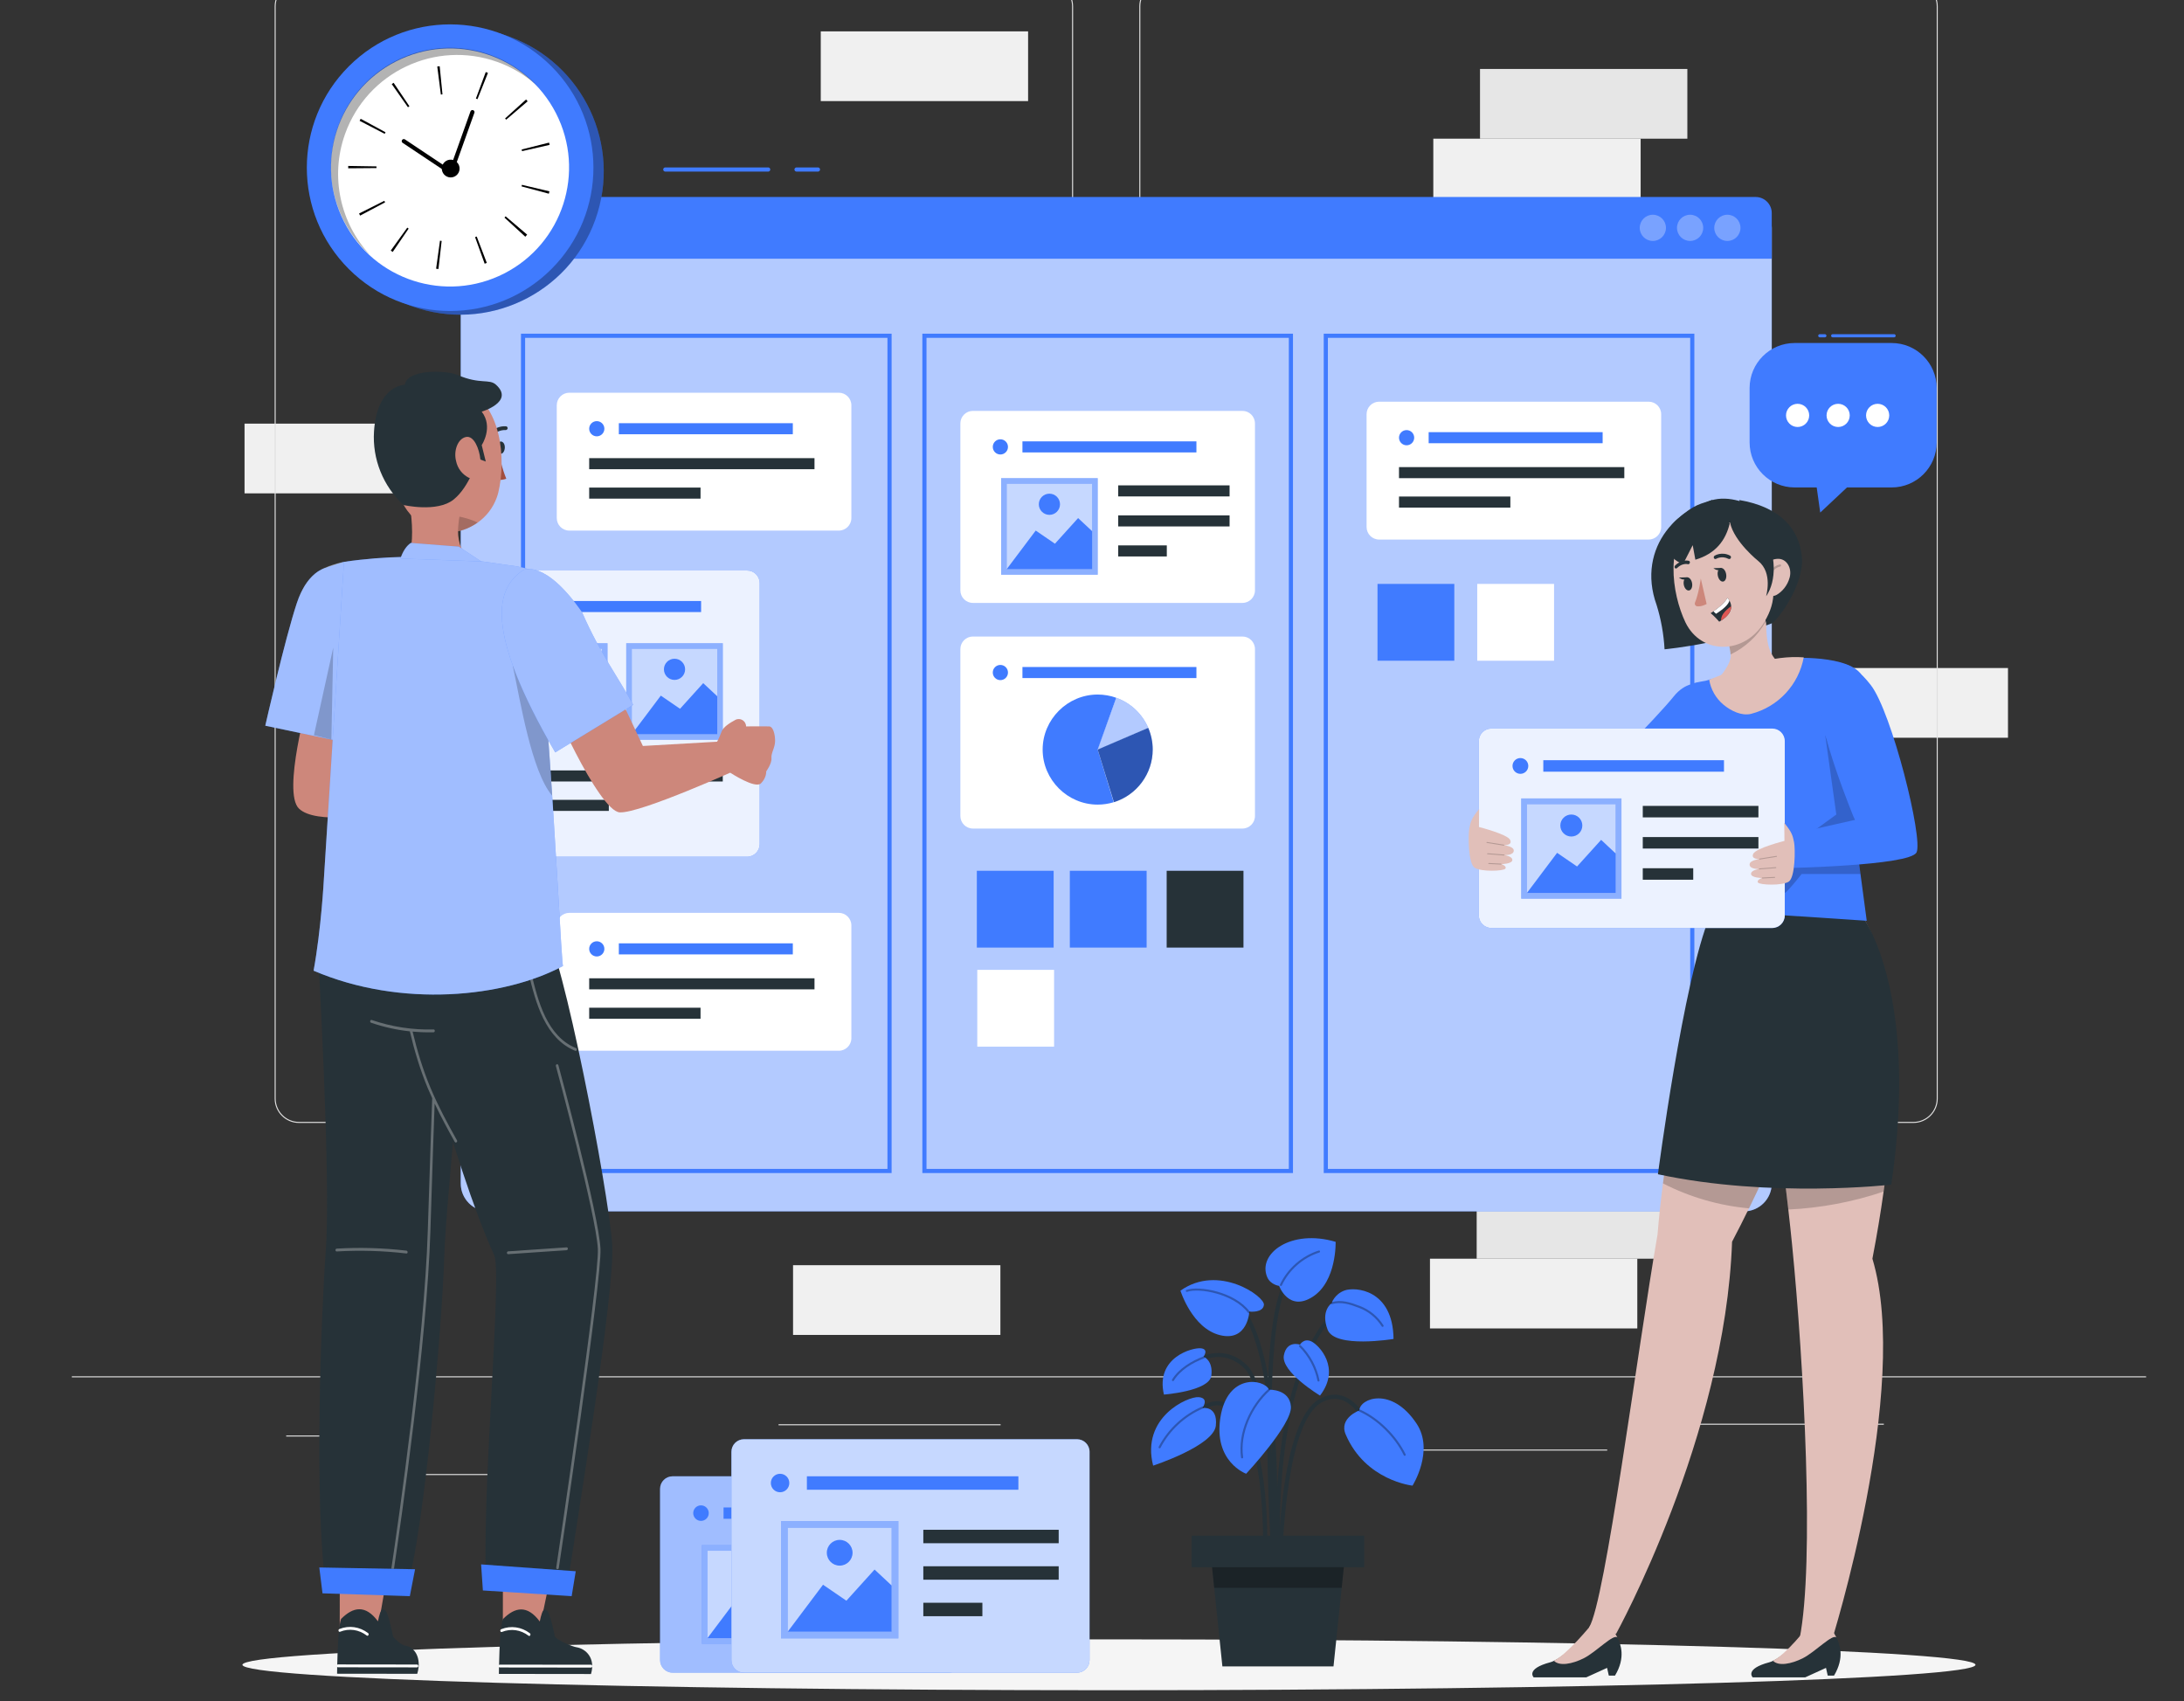 <?xml version="1.0" encoding="UTF-8" standalone="no"?>
<!-- Generator: Adobe Illustrator 27.5.0, SVG Export Plug-In . SVG Version: 6.00 Build 0)  -->

<svg
   version="1.1"
   x="0px"
   y="0px"
   viewBox="0 0 199 155"
   xml:space="preserve"
   id="svg247"
   sodipodi:docname="horarios2.svg"
   inkscape:version="1.3.2 (091e20e, 2023-11-25, custom)"
   width="199"
   height="155"
   xmlns:inkscape="http://www.inkscape.org/namespaces/inkscape"
   xmlns:sodipodi="http://sodipodi.sourceforge.net/DTD/sodipodi-0.dtd"
   xmlns="http://www.w3.org/2000/svg"
   xmlns:svg="http://www.w3.org/2000/svg"><rect x="0" y="0" width="199" height="155" fill="#333333" stroke="none"/><defs
   id="defs247" /><sodipodi:namedview
   id="namedview247"
   pagecolor="#ffffff"
   bordercolor="#000000"
   borderopacity="0.25"
   inkscape:showpageshadow="2"
   inkscape:pageopacity="0.0"
   inkscape:pagecheckerboard="true"
   inkscape:deskcolor="#d1d1d1"
   inkscape:zoom="3.284"
   inkscape:cx="143.2704"
   inkscape:cy="72.320341"
   inkscape:window-width="2560"
   inkscape:window-height="1017"
   inkscape:window-x="1912"
   inkscape:window-y="-8"
   inkscape:window-maximized="1"
   inkscape:current-layer="svg247" />

<g
   id="Background_Simple"
   style="display:none">
	<g
   style="display:inline"
   id="g41">
		<path
   style="fill:#407bff"
   d="m 241.936,74.075 c 7.832,-1.91 16.622,-1.622 26.341,1.643 15.617,5.247 27.043,19.004 34.173,33.856 13.796,28.739 17.651,60.899 27.547,90.911 2.714,8.23 5.923,16.453 11.228,23.305 22.071,28.507 82.754,12.137 82.176,62.137 -0.163,14.13 -7.771,27.655 -18.876,36.394 -32.69,25.724 -78.654,11.019 -113.588,-0.656 -32.732,-10.939 -61.068,-12.275 -93.872,0.819 -27.802,11.097 -56.895,29.991 -88.174,24.881 -31.807,-5.197 -46.032,-36.584 -40.707,-66.182 5.677,-31.551 30.416,-54.82 58.857,-67.405 16.966,-7.508 39.284,-12.096 52.582,-25.755 6.83,-7.015 9.803,-16.855 11.975,-26.402 3.458,-15.205 5.5,-30.795 10.651,-45.513 6.453,-18.439 19.682,-37.153 39.687,-42.033 z"
   id="path40" />
		<path
   style="opacity:0.9;fill:#ffffff"
   d="m 241.936,74.075 c 7.832,-1.91 16.622,-1.622 26.341,1.643 15.617,5.247 27.043,19.004 34.173,33.856 13.796,28.739 17.651,60.899 27.547,90.911 2.714,8.23 5.923,16.453 11.228,23.305 22.071,28.507 82.754,12.137 82.176,62.137 -0.163,14.13 -7.771,27.655 -18.876,36.394 -32.69,25.724 -78.654,11.019 -113.588,-0.656 -32.732,-10.939 -61.068,-12.275 -93.872,0.819 -27.802,11.097 -56.895,29.991 -88.174,24.881 -31.807,-5.197 -46.032,-36.584 -40.707,-66.182 5.677,-31.551 30.416,-54.82 58.857,-67.405 16.966,-7.508 39.284,-12.096 52.582,-25.755 6.83,-7.015 9.803,-16.855 11.975,-26.402 3.458,-15.205 5.5,-30.795 10.651,-45.513 6.453,-18.439 19.682,-37.153 39.687,-42.033 z"
   id="path41" />
	</g>
</g>





<g
   id="Background_complete"
   transform="matrix(0.378,0,0,0.378,6.546,-17.81)">
	<g
   id="g2">
		<rect
   x="339.441"
   y="63.738"
   style="fill:#e6e6e6"
   width="49.979"
   height="16.806"
   id="rect1" />
		<rect
   x="328.182"
   y="80.544"
   style="fill:#f0f0f0"
   width="49.979"
   height="16.806"
   id="rect2" />
	</g>
	<g
   id="g4">
		<rect
   x="338.637"
   y="333.704"
   style="fill:#e6e6e6"
   width="49.979"
   height="16.806"
   id="rect3" />
		<rect
   x="327.378"
   y="350.51"
   style="fill:#f0f0f0"
   width="49.979"
   height="16.806"
   id="rect4" />
	</g>
	<g
   id="g5">
		<rect
   x="180.528"
   y="54.678"
   style="fill:#f0f0f0"
   width="49.979"
   height="16.806"
   id="rect5" />
	</g>
	<g
   id="g6">
		<rect
   x="416.731"
   y="208.134"
   style="fill:#f0f0f0"
   width="49.979"
   height="16.806"
   id="rect6" />
	</g>
	<g
   id="g7">
		<rect
   x="41.63"
   y="149.228"
   style="fill:#f0f0f0"
   width="49.979"
   height="16.806"
   id="rect7" />
	</g>
	<g
   id="g8">
		<rect
   x="173.849"
   y="352.075"
   style="fill:#f0f0f0"
   width="49.979"
   height="16.806"
   id="rect8" />
	</g>
	<g
   id="g21">
		<g
   id="g16">
			<g
   id="g13">
				<g
   id="g10">
					<g
   id="g9">
						<path
   style="fill:#e0e0e0"
   d="M 443.92,317.785 H 263.174 c -3.232,0 -5.862,-2.63 -5.862,-5.862 V 48.649 c 0,-3.232 2.63,-5.862 5.862,-5.862 H 443.92 c 3.232,0 5.862,2.629 5.862,5.862 v 263.273 c 0.001,3.233 -2.629,5.863 -5.862,5.863 z M 263.174,43.037 c -3.095,0 -5.612,2.518 -5.612,5.612 v 263.273 c 0,3.095 2.518,5.612 5.612,5.612 H 443.92 c 3.095,0 5.612,-2.518 5.612,-5.612 V 48.649 c 0,-3.094 -2.518,-5.612 -5.612,-5.612 z"
   id="path8" />
					</g>
				</g>
				<g
   id="g12">
					<g
   id="g11">
						<path
   style="fill:#e0e0e0"
   d="M 235.493,317.785 H 54.746 c -3.232,0 -5.862,-2.63 -5.862,-5.862 V 48.649 c 0,-3.232 2.629,-5.862 5.862,-5.862 h 180.747 c 3.232,0 5.862,2.629 5.862,5.862 v 263.273 c 0,3.233 -2.63,5.863 -5.862,5.863 z M 54.746,43.037 c -3.094,0 -5.612,2.518 -5.612,5.612 v 263.273 c 0,3.095 2.518,5.612 5.612,5.612 h 180.747 c 3.095,0 5.612,-2.518 5.612,-5.612 V 48.649 c 0,-3.094 -2.518,-5.612 -5.612,-5.612 z"
   id="path10" />
					</g>
				</g>
			</g>
			<g
   id="g15">
				<g
   id="g14">
					<rect
   x="0"
   y="378.854"
   style="fill:#e0e0e0"
   width="500"
   height="0.25"
   id="rect13" />
				</g>
			</g>
		</g>
		<rect
   x="51.672"
   y="393.119"
   style="fill:#e0e0e0"
   width="16.06"
   height="0.25"
   id="rect16" />
		<rect
   x="170.352"
   y="390.409"
   style="fill:#e0e0e0"
   width="53.53"
   height="0.25"
   id="rect17" />
		<rect
   x="68.732"
   y="402.409"
   style="fill:#e0e0e0"
   width="36.25"
   height="0.25"
   id="rect18" />
		<rect
   x="378.352"
   y="390.279"
   style="fill:#e0e0e0"
   width="43.19"
   height="0.25"
   id="rect19" />
		<rect
   x="430.452"
   y="390.279"
   style="fill:#e0e0e0"
   width="6.33"
   height="0.25"
   id="rect20" />
		<rect
   x="316.212"
   y="396.509"
   style="fill:#e0e0e0"
   width="53.89"
   height="0.25"
   id="rect21" />
	</g>
</g><g
   id="Shadow"
   transform="matrix(0.378,0,0,0.378,6.546,-17.81)">
	<g
   id="g26">
		<g
   id="g25">
			<path
   style="fill:#f5f5f5"
   d="m 458.875,448.394 c 0,3.387 -93.517,6.132 -208.875,6.132 -115.358,0 -208.875,-2.745 -208.875,-6.132 0,-3.387 93.516,-6.132 208.875,-6.132 115.359,0 208.875,2.745 208.875,6.132 z"
   id="path24" />
		</g>
	</g>
</g><g
   id="Plant"
   transform="matrix(0.378,0,0,0.378,6.546,-17.81)">
	<g
   id="g49">
		<g
   id="g41-6">
			<g
   id="g33">
				<g
   id="g27">
					<path
   style="fill:#263238"
   d="m 290.195,422.059 c -0.012,-0.389 -1.322,-39.052 -7.611,-45.167 -6.117,-5.946 -13.137,-0.221 -13.432,0.025 l -0.63,-0.756 c 0.079,-0.067 8.002,-6.534 14.749,0.025 6.571,6.39 7.857,44.234 7.908,45.842 z"
   id="path26" />
				</g>
				<g
   id="g28">
					<path
   style="fill:#263238"
   d="m 290.735,429.657 c -0.045,-0.462 -4.298,-46.415 12.484,-65.675 l 0.742,0.646 c -16.504,18.941 -12.291,64.476 -12.246,64.933 z"
   id="path27" />
				</g>
				<g
   id="g29">
					<path
   style="fill:#263238"
   d="m 290.115,424.797 -0.982,-0.065 c 0.034,-0.521 3.284,-52.242 -9.025,-63.564 l 0.666,-0.725 c 12.654,11.64 9.482,62.206 9.341,64.354 z"
   id="path28" />
				</g>
				<g
   id="g30">
					<path
   style="fill:#263238"
   d="m 291.717,424.768 -0.984,-0.008 c 0.012,-1.424 0.406,-34.935 9.925,-40.39 2.116,-1.214 4.188,-1.416 6.159,-0.601 5.756,2.381 8.608,12.625 8.727,13.059 l -0.95,0.26 c -0.028,-0.102 -2.844,-10.214 -8.155,-12.409 -1.674,-0.691 -3.454,-0.509 -5.292,0.545 -9.032,5.175 -9.427,39.201 -9.43,39.544 z"
   id="path29" />
				</g>
				<g
   id="g31">
					<path
   style="fill:#263238"
   d="m 288.01,424.792 -0.982,-0.056 c 0.015,-0.265 1.436,-26.482 -5.64,-35.719 -1.714,-2.238 -3.575,-3.305 -5.542,-3.167 -4.636,0.324 -8.523,7.108 -8.562,7.176 l -0.857,-0.484 c 0.169,-0.298 4.185,-7.312 9.349,-7.674 2.31,-0.164 4.464,1.032 6.393,3.551 7.298,9.527 5.904,35.282 5.841,36.373 z"
   id="path30" />
				</g>
				<g
   id="g32">
					<path
   style="fill:#263238"
   d="m 289.562,428.358 c -0.193,-2.544 -4.625,-62.406 3.174,-72.954 l 0.791,0.584 c -7.583,10.257 -3.03,71.676 -2.984,72.295 z"
   id="path31" />
				</g>
			</g>
			<g
   id="g34">
				<path
   style="fill:#407bff"
   d="m 310.35,387.074 c 0,0 -4.977,1.839 -3.288,5.797 4.761,11.152 16.11,12.34 16.11,12.34 0,0 5.325,-8.43 0.96,-14.977 -6.018,-9.026 -13.655,-6.074 -13.782,-3.16 z"
   id="path33" />
			</g>
			<g
   id="g35">
				<path
   style="fill:#407bff"
   d="m 288.598,382.084 c 0,0 4.982,-0.209 5.266,4.085 0.283,4.294 -10.794,16.173 -10.794,16.173 0,0 -7.905,-2.858 -6.207,-13.573 1.698,-10.714 10.497,-9.326 11.735,-6.685 z"
   id="path34" />
			</g>
			<g
   id="g36">
				<path
   style="fill:#407bff"
   d="m 291.013,357.06 c 0,0 -2.092,-0.257 -2.88,-2.14 -2.347,-5.617 5.72,-11.674 16.505,-8.474 0,0 0.286,9.491 -5.518,13.235 -5.804,3.743 -8.107,-2.621 -8.107,-2.621 z"
   id="path35" />
			</g>
			<g
   id="g37">
				<path
   style="fill:#407bff"
   d="m 272.53,386.495 c 0,0 1.736,-2.381 -0.887,-2.614 -2.624,-0.233 -13.98,4.856 -10.994,16.505 0,0 14.608,-4.765 15.114,-9.642 0.506,-4.877 -3.233,-4.249 -3.233,-4.249 z"
   id="path36" />
			</g>
			<g
   id="g38">
				<path
   style="fill:#407bff"
   d="m 303.674,361.228 c 0,0 0.656,-2.162 3.13,-3.065 2.474,-0.904 11.665,-0.336 11.792,11.689 0,0 -14.139,2.35 -15.889,-2.231 -1.75,-4.58 0.967,-6.393 0.967,-6.393 z"
   id="path37" />
			</g>
			<g
   id="g39">
				<path
   style="fill:#407bff"
   d="m 296.042,371.221 c 0,0 0.95,-1.648 2.767,-0.766 1.817,0.882 7.172,6.393 2.065,13.045 0,0 -9.49,-5.706 -8.714,-9.71 0.715,-3.692 3.882,-2.569 3.882,-2.569 z"
   id="path38" />
			</g>
			<g
   id="g40">
				<path
   style="fill:#407bff"
   d="m 272.793,374.121 c 0,0 1.37,-1.796 -0.637,-2.018 -2.007,-0.223 -11.002,2.178 -8.907,11.157 0,0 10.958,-0.824 11.427,-4.553 0.47,-3.73 -1.883,-4.586 -1.883,-4.586 z"
   id="path39" />
			</g>
			<polygon
   style="fill:#263238"
   points="307.014,421.072 304.124,448.785 277.341,448.785 274.452,421.072 "
   id="polygon40" />
			<rect
   x="269.948"
   y="417.275"
   style="fill:#263238"
   width="41.569"
   height="7.594"
   id="rect40" />
		</g>
		
			<path
   style="opacity:0.3;fill:none;stroke:#000000;stroke-width:0.5;stroke-linecap:round;stroke-linejoin:round;stroke-miterlimit:10"
   d="m 282.091,398.385 c -0.821,-5.84 2.135,-12.342 6.507,-16.301"
   id="path41-5" />
		
			<path
   style="opacity:0.3;fill:none;stroke:#000000;stroke-width:0.5;stroke-linecap:round;stroke-linejoin:round;stroke-miterlimit:10"
   d="m 296.042,371.55 c 2.265,2.251 3.841,5.186 4.466,8.318"
   id="path42" />
		
			<path
   style="opacity:0.3;fill:none;stroke:#000000;stroke-width:0.5;stroke-linecap:round;stroke-linejoin:round;stroke-miterlimit:10"
   d="m 310.35,387.074 c 4.519,2.006 8.771,6.253 10.936,10.698"
   id="path43" />
		
			<path
   style="opacity:0.3;fill:none;stroke:#000000;stroke-width:0.5;stroke-linecap:round;stroke-linejoin:round;stroke-miterlimit:10"
   d="m 303.674,361.228 c 2.34,-0.671 4.454,0.046 6.729,0.914 2.275,0.868 4.255,2.489 5.554,4.549"
   id="path44" />
		<g
   id="g45">
			<path
   style="fill:#407bff"
   d="m 283.843,363.254 c 0,0 3.317,0.396 3.51,-1.636 0.192,-2.032 -10.966,-9.938 -20.123,-3.402 0,0 2.819,9.067 9.525,10.718 6.706,1.652 7.088,-5.68 7.088,-5.68 z"
   id="path45" />
		</g>
		
			<path
   style="opacity:0.3;fill:none;stroke:#000000;stroke-width:0.5;stroke-linecap:round;stroke-linejoin:round;stroke-miterlimit:10"
   d="m 283.74,363.42 c -3.489,-4.689 -12.052,-6.212 -14.968,-5.156"
   id="path46" />
		
			<path
   style="opacity:0.3;fill:none;stroke:#000000;stroke-width:0.5;stroke-linecap:round;stroke-linejoin:round;stroke-miterlimit:10"
   d="m 272.893,374.284 c -2.847,1.058 -5.887,2.883 -7.467,5.477"
   id="path47" />
		
			<path
   style="opacity:0.3;fill:none;stroke:#000000;stroke-width:0.5;stroke-linecap:round;stroke-linejoin:round;stroke-miterlimit:10"
   d="m 262.21,395.964 c 2.225,-4.268 5.966,-7.725 10.396,-9.609"
   id="path48" />
		
			<path
   style="opacity:0.3;fill:none;stroke:#000000;stroke-width:0.5;stroke-linecap:round;stroke-linejoin:round;stroke-miterlimit:10"
   d="m 291.453,356.834 c 1.776,-3.792 5.187,-6.784 9.179,-8.05"
   id="path49" />
		<polygon
   style="opacity:0.3"
   points="306.618,424.863 274.848,424.868 275.367,429.844 306.099,429.844 "
   id="polygon49" />
	</g>
</g><g
   id="Panels"
   transform="matrix(0.378,0,0,0.378,6.546,-17.81)">
	<g
   id="g67">
		<g
   id="g58">
			<g
   id="g52">
				<path
   style="fill:#407bff"
   d="m 211.39,450.292 h -66.572 c -1.671,0 -3.025,-1.354 -3.025,-3.025 v -41.286 c 0,-1.671 1.354,-3.025 3.025,-3.025 h 66.572 c 1.671,0 3.025,1.354 3.025,3.025 v 41.286 c 0,1.671 -1.354,3.025 -3.025,3.025 z"
   id="path50" />
				<path
   style="opacity:0.5;fill:#ffffff"
   d="m 211.39,450.292 h -66.572 c -1.671,0 -3.025,-1.354 -3.025,-3.025 v -41.286 c 0,-1.671 1.354,-3.025 3.025,-3.025 h 66.572 c 1.671,0 3.025,1.354 3.025,3.025 v 41.286 c 0,1.671 -1.354,3.025 -3.025,3.025 z"
   id="path51" />
				<rect
   x="157.095"
   y="410.471"
   style="fill:#407bff"
   width="42.888"
   height="2.727"
   id="rect51" />
				<path
   style="fill:#407bff"
   d="m 153.531,411.834 c 0,1.034 -0.839,1.873 -1.873,1.873 -1.035,0 -1.873,-0.839 -1.873,-1.873 0,-1.035 0.839,-1.873 1.873,-1.873 1.034,0 1.873,0.839 1.873,1.873 z"
   id="path52" />
			</g>
			<g
   id="g55">
				<rect
   x="151.848"
   y="419.544"
   style="fill:#407bff"
   width="23.796"
   height="23.796"
   id="rect52" />
				<rect
   x="151.848"
   y="419.544"
   style="opacity:0.4;fill:#ffffff"
   width="23.796"
   height="23.796"
   id="rect53" />
				<rect
   x="153.211"
   y="420.908"
   style="fill:#407bff"
   width="21.069"
   height="21.069"
   id="rect54" />
				<rect
   x="153.211"
   y="420.908"
   style="opacity:0.7;fill:#ffffff"
   width="21.069"
   height="21.069"
   id="rect55" />
				<polygon
   style="fill:#407bff"
   points="170.817,429.38 174.28,432.616 174.28,441.977 153.211,441.977 160.368,432.458 165.105,435.7 "
   id="polygon55" />
				<circle
   style="fill:#407bff"
   cx="163.745"
   cy="425.975"
   r="2.611"
   id="circle55" />
			</g>
			<rect
   x="180.706"
   y="428.716"
   style="fill:#263238"
   width="27.451"
   height="2.727"
   id="rect56" />
			<rect
   x="180.706"
   y="436.114"
   style="fill:#263238"
   width="11.977"
   height="2.727"
   id="rect57" />
			<rect
   x="180.706"
   y="421.317"
   style="fill:#263238"
   width="27.451"
   height="2.727"
   id="rect58" />
		</g>
		<g
   id="g66">
			<g
   id="g59">
				<path
   style="fill:#407bff"
   d="M 242.294,450.292 H 162.02 c -1.671,0 -3.025,-1.354 -3.025,-3.025 V 397.05 c 0,-1.671 1.354,-3.025 3.025,-3.025 h 80.275 c 1.671,0 3.025,1.354 3.025,3.025 v 50.217 c -0.001,1.671 -1.355,3.025 -3.026,3.025 z"
   id="path58" />
				<path
   style="opacity:0.7;fill:#ffffff"
   d="M 242.294,450.292 H 162.02 c -1.671,0 -3.025,-1.354 -3.025,-3.025 V 397.05 c 0,-1.671 1.354,-3.025 3.025,-3.025 h 80.275 c 1.671,0 3.025,1.354 3.025,3.025 v 50.217 c -0.001,1.671 -1.355,3.025 -3.026,3.025 z"
   id="path59" />
				<rect
   x="177.184"
   y="402.957"
   style="fill:#407bff"
   width="50.981"
   height="3.241"
   id="rect59" />
				<circle
   style="fill:#407bff"
   cx="170.72"
   cy="404.578"
   r="2.227"
   id="circle59" />
			</g>
			<g
   id="g63">
				<rect
   x="170.946"
   y="413.743"
   style="fill:#407bff"
   width="28.286"
   height="28.286"
   id="rect60" />
				<rect
   x="170.946"
   y="413.743"
   style="opacity:0.4;fill:#ffffff"
   width="28.286"
   height="28.286"
   id="rect61" />
				<rect
   x="172.567"
   y="415.363"
   style="fill:#407bff"
   width="25.044"
   height="25.044"
   id="rect62" />
				<rect
   x="172.567"
   y="415.363"
   style="opacity:0.7;fill:#ffffff"
   width="25.044"
   height="25.044"
   id="rect63" />
				<polygon
   style="fill:#407bff"
   points="193.496,425.434 197.611,429.281 197.611,440.408 172.567,440.408 181.075,429.093 186.706,432.947 "
   id="polygon63" />
				<path
   style="fill:#407bff"
   d="m 188.193,421.387 c 0,1.714 -1.39,3.104 -3.104,3.104 -1.714,0 -3.104,-1.39 -3.104,-3.104 0,-1.714 1.39,-3.104 3.104,-3.104 1.714,0 3.104,1.39 3.104,3.104 z"
   id="path63" />
			</g>
			<rect
   x="205.25"
   y="424.644"
   style="fill:#263238"
   width="32.631"
   height="3.241"
   id="rect64" />
			<rect
   x="205.25"
   y="433.439"
   style="fill:#263238"
   width="14.237"
   height="3.241"
   id="rect65" />
			<rect
   x="205.25"
   y="415.85"
   style="fill:#263238"
   width="32.631"
   height="3.241"
   id="rect66" />
		</g>
	</g>
</g><g
   id="Screen"
   transform="matrix(0.378,0,0,0.378,6.546,-17.81)">
	<g
   id="g106">
		<g
   id="g68">
			<path
   style="fill:#407bff"
   d="m 403.041,339.101 h -302.57 c -3.714,0 -6.724,-3.011 -6.724,-6.724 V 102.014 c 0,-3.714 3.011,-6.725 6.724,-6.725 h 302.57 c 3.714,0 6.725,3.011 6.725,6.725 v 230.363 c 0,3.714 -3.011,6.724 -6.725,6.724 z"
   id="path67" />
			<path
   style="opacity:0.6;fill:#ffffff"
   d="m 403.041,339.101 h -302.57 c -3.714,0 -6.724,-3.011 -6.724,-6.724 V 102.014 c 0,-3.714 3.011,-6.725 6.724,-6.725 h 302.57 c 3.714,0 6.725,3.011 6.725,6.725 v 230.363 c 0,3.714 -3.011,6.724 -6.725,6.724 z"
   id="path68" />
		</g>
		<g
   id="g71">
			<path
   style="fill:#ffffff"
   d="m 380.087,177.169 h -64.964 c -1.671,0 -3.025,-1.354 -3.025,-3.025 V 146.96 c 0,-1.671 1.354,-3.025 3.025,-3.025 h 64.964 c 1.671,0 3.025,1.354 3.025,3.025 v 27.184 c 0,1.671 -1.354,3.025 -3.025,3.025 z"
   id="path69" />
			<rect
   x="327.062"
   y="151.282"
   style="fill:#407bff"
   width="41.938"
   height="2.666"
   id="rect69" />
			<rect
   x="319.913"
   y="159.707"
   style="fill:#263238"
   width="54.312"
   height="2.666"
   id="rect70" />
			<rect
   x="319.913"
   y="166.799"
   style="fill:#263238"
   width="26.843"
   height="2.666"
   id="rect71" />
			<path
   style="fill:#407bff"
   d="m 323.577,152.615 c 0,1.012 -0.82,1.832 -1.832,1.832 -1.012,0 -1.832,-0.82 -1.832,-1.832 0,-1.012 0.82,-1.832 1.832,-1.832 1.012,0.001 1.832,0.821 1.832,1.832 z"
   id="path71" />
		</g>
		<g
   id="g79">
			<g
   id="g78">
				<path
   style="fill:#407bff"
   d="M 409.766,109.472 H 93.678 V 99.458 c 0,-2.684 2.175,-4.859 4.859,-4.859 h 307.349 c 2.143,0 3.88,1.737 3.88,3.88 z"
   id="path72" />
				<path
   style="opacity:0.3;fill:#ffffff"
   d="m 402.227,102.035 c 0,1.745 -1.415,3.16 -3.16,3.16 -1.745,0 -3.16,-1.415 -3.16,-3.16 0,-1.745 1.415,-3.16 3.16,-3.16 1.745,0 3.16,1.415 3.16,3.16 z"
   id="path73" />
				<path
   style="opacity:0.3;fill:#ffffff"
   d="m 393.245,102.035 c 0,1.745 -1.415,3.16 -3.16,3.16 -1.745,0 -3.16,-1.415 -3.16,-3.16 0,-1.745 1.415,-3.16 3.16,-3.16 1.745,0 3.16,1.415 3.16,3.16 z"
   id="path74" />
				<path
   style="opacity:0.3;fill:#ffffff"
   d="m 384.263,102.035 c 0,1.745 -1.415,3.16 -3.16,3.16 -1.745,0 -3.16,-1.415 -3.16,-3.16 0,-1.745 1.415,-3.16 3.16,-3.16 1.745,0 3.16,1.415 3.16,3.16 z"
   id="path75" />
				<g
   id="g77">
					<path
   style="fill:none;stroke:#407bff;stroke-linecap:round;stroke-linejoin:round;stroke-miterlimit:10"
   d="m 143.052,87.975 c 8.267,0 16.534,0 24.801,0"
   id="path76" />
					<path
   style="fill:none;stroke:#407bff;stroke-linecap:round;stroke-linejoin:round;stroke-miterlimit:10"
   d="m 174.685,87.975 c 1.722,0 3.443,0 5.165,0"
   id="path77" />
				</g>
			</g>
		</g>
		<rect
   x="108.765"
   y="128.047"
   style="fill:none;stroke:#407bff;stroke-miterlimit:10"
   width="88.339"
   height="201.316"
   id="rect79" />
		<rect
   x="205.517"
   y="128.047"
   style="fill:none;stroke:#407bff;stroke-miterlimit:10"
   width="88.339"
   height="201.316"
   id="rect80" />
		<rect
   x="302.269"
   y="128.047"
   style="fill:none;stroke:#407bff;stroke-miterlimit:10"
   width="88.339"
   height="201.316"
   id="rect81" />
		<g
   id="g84">
			<path
   style="fill:#ffffff"
   d="m 184.88,175.009 h -64.963 c -1.671,0 -3.025,-1.354 -3.025,-3.025 V 144.8 c 0,-1.671 1.354,-3.025 3.025,-3.025 h 64.963 c 1.671,0 3.025,1.354 3.025,3.025 v 27.184 c 0,1.67 -1.355,3.025 -3.025,3.025 z"
   id="path81" />
			<rect
   x="131.854"
   y="149.122"
   style="fill:#407bff"
   width="41.938"
   height="2.666"
   id="rect82" />
			<rect
   x="124.706"
   y="157.547"
   style="fill:#263238"
   width="54.312"
   height="2.666"
   id="rect83" />
			<rect
   x="124.706"
   y="164.639"
   style="fill:#263238"
   width="26.843"
   height="2.666"
   id="rect84" />
			<path
   style="fill:#407bff"
   d="m 128.369,150.455 c 0,1.012 -0.82,1.832 -1.832,1.832 -1.012,0 -1.832,-0.82 -1.832,-1.832 0,-1.012 0.82,-1.832 1.832,-1.832 1.012,0 1.832,0.82 1.832,1.832 z"
   id="path84" />
		</g>
		<g
   id="g87">
			<path
   style="fill:#ffffff"
   d="m 184.88,300.383 h -64.963 c -1.671,0 -3.025,-1.354 -3.025,-3.025 v -27.184 c 0,-1.671 1.354,-3.025 3.025,-3.025 h 64.963 c 1.671,0 3.025,1.354 3.025,3.025 v 27.184 c 0,1.671 -1.355,3.025 -3.025,3.025 z"
   id="path85" />
			<rect
   x="131.854"
   y="274.496"
   style="fill:#407bff"
   width="41.938"
   height="2.666"
   id="rect85" />
			<rect
   x="124.706"
   y="282.921"
   style="fill:#263238"
   width="54.312"
   height="2.666"
   id="rect86" />
			<rect
   x="124.706"
   y="290.013"
   style="fill:#263238"
   width="26.843"
   height="2.666"
   id="rect87" />
			<path
   style="fill:#407bff"
   d="m 128.369,275.829 c 0,1.012 -0.82,1.832 -1.832,1.832 -1.012,0 -1.832,-0.82 -1.832,-1.832 0,-1.012 0.82,-1.832 1.832,-1.832 1.012,10e-4 1.832,0.821 1.832,1.832 z"
   id="path87" />
		</g>
		<g
   id="g89">
			<path
   style="fill:#ffffff"
   d="m 282.168,246.827 h -64.963 c -1.671,0 -3.025,-1.354 -3.025,-3.025 v -40.237 c 0,-1.671 1.354,-3.025 3.025,-3.025 h 64.963 c 1.671,0 3.025,1.354 3.025,3.025 v 40.237 c 0,1.671 -1.354,3.025 -3.025,3.025 z"
   id="path88" />
			<rect
   x="229.143"
   y="207.888"
   style="fill:#407bff"
   width="41.938"
   height="2.666"
   id="rect88" />
			<path
   style="fill:#407bff"
   d="m 225.657,209.221 c 0,1.012 -0.82,1.832 -1.832,1.832 -1.012,0 -1.832,-0.82 -1.832,-1.832 0,-1.012 0.82,-1.832 1.832,-1.832 1.012,0 1.832,0.82 1.832,1.832 z"
   id="path89" />
		</g>
		<g
   id="g97">
			<g
   id="g91">
				<path
   style="fill:#ffffff"
   d="m 282.168,192.441 h -64.963 c -1.671,0 -3.025,-1.354 -3.025,-3.025 v -40.237 c 0,-1.671 1.354,-3.025 3.025,-3.025 h 64.963 c 1.671,0 3.025,1.354 3.025,3.025 v 40.237 c 0,1.67 -1.354,3.025 -3.025,3.025 z"
   id="path90" />
				<rect
   x="229.143"
   y="153.501"
   style="fill:#407bff"
   width="41.938"
   height="2.666"
   id="rect90" />
				<path
   style="fill:#407bff"
   d="m 225.657,154.834 c 0,1.012 -0.82,1.832 -1.832,1.832 -1.012,0 -1.832,-0.82 -1.832,-1.832 0,-1.012 0.82,-1.832 1.832,-1.832 1.012,10e-4 1.832,0.821 1.832,1.832 z"
   id="path91" />
			</g>
			<g
   id="g94">
				<rect
   x="224.012"
   y="162.374"
   style="fill:#407bff"
   width="23.269"
   height="23.269"
   id="rect91" />
				<rect
   x="224.012"
   y="162.374"
   style="opacity:0.4;fill:#ffffff"
   width="23.269"
   height="23.269"
   id="rect92" />
				<rect
   x="225.345"
   y="163.707"
   style="fill:#407bff"
   width="20.602"
   height="20.602"
   id="rect93" />
				<rect
   x="225.345"
   y="163.707"
   style="opacity:0.7;fill:#ffffff"
   width="20.602"
   height="20.602"
   id="rect94" />
				<polygon
   style="fill:#407bff"
   points="242.561,171.992 245.947,175.156 245.947,184.309 225.345,184.309 232.344,175.001 236.976,178.172 "
   id="polygon94" />
				<path
   style="fill:#407bff"
   d="m 238.199,168.662 c 0,1.41 -1.143,2.553 -2.553,2.553 -1.41,0 -2.553,-1.143 -2.553,-2.553 0,-1.41 1.143,-2.553 2.553,-2.553 1.41,0 2.553,1.143 2.553,2.553 z"
   id="path94" />
			</g>
			<rect
   x="252.231"
   y="171.342"
   style="fill:#263238"
   width="26.843"
   height="2.666"
   id="rect95" />
			<rect
   x="252.231"
   y="178.576"
   style="fill:#263238"
   width="11.712"
   height="2.666"
   id="rect96" />
			<rect
   x="252.231"
   y="164.107"
   style="fill:#263238"
   width="26.843"
   height="2.666"
   id="rect97" />
		</g>
		<g
   id="g101">
			<path
   style="fill:#407bff"
   d="m 247.28,227.791 4.538,-12.466 c 1.69,0.615 3.238,1.568 4.549,2.8 1.311,1.232 2.357,2.718 3.076,4.367 z"
   id="path97" />
			<path
   style="opacity:0.6;fill:#ffffff"
   d="m 247.28,227.791 4.538,-12.466 c 1.69,0.615 3.238,1.568 4.549,2.8 1.311,1.232 2.357,2.718 3.076,4.367 z"
   id="path98" />
			<path
   style="fill:#407bff"
   d="m 247.28,227.791 3.866,12.69 c -1.253,0.382 -2.556,0.576 -3.866,0.576 -7.277,0 -13.266,-5.988 -13.266,-13.266 0,-7.277 5.988,-13.266 13.266,-13.266 1.526,0 3.041,0.263 4.478,0.779 z"
   id="path99" />
			<path
   style="fill:#407bff"
   d="m 247.28,227.791 12.187,-5.241 c 0.712,1.656 1.079,3.439 1.079,5.241 0,5.802 -3.806,10.962 -9.349,12.675 z"
   id="path100" />
			<path
   style="opacity:0.3"
   d="m 247.28,227.791 12.187,-5.241 c 0.712,1.656 1.079,3.439 1.079,5.241 0,5.802 -3.806,10.962 -9.349,12.675 z"
   id="path101" />
		</g>
		<rect
   x="314.732"
   y="187.86"
   style="fill:#407bff"
   width="18.513"
   height="18.513"
   id="rect101" />
		<rect
   x="218.151"
   y="257.007"
   style="fill:#407bff"
   width="18.513"
   height="18.513"
   id="rect102" />
		<rect
   x="240.564"
   y="257.007"
   style="fill:#407bff"
   width="18.513"
   height="18.513"
   id="rect103" />
		<rect
   x="263.91"
   y="257.007"
   style="fill:#263238"
   width="18.513"
   height="18.513"
   id="rect104" />
		<rect
   x="218.256"
   y="280.887"
   style="fill:#ffffff"
   width="18.513"
   height="18.513"
   id="rect105" />
		<rect
   x="338.774"
   y="187.86"
   style="fill:#ffffff"
   width="18.513"
   height="18.513"
   id="rect106" />
	</g>
</g><g
   id="Clock"
   transform="matrix(0.378,0,0,0.378,6.546,-17.81)">
	<g
   id="g112">
		<g
   id="g111">
			<g
   id="g109">
				<path
   style="fill:#407bff"
   d="m 126.182,100.072 c -6.438,17.962 -26.218,27.304 -44.18,20.866 C 64.04,114.5 54.698,94.719 61.136,76.758 67.574,58.796 87.355,49.454 105.317,55.892 c 17.961,6.437 27.303,26.217 20.865,44.18 z"
   id="path106" />
				<path
   style="opacity:0.3"
   d="m 126.182,100.072 c -6.438,17.962 -26.218,27.304 -44.18,20.866 C 64.04,114.5 54.698,94.719 61.136,76.758 67.574,58.796 87.355,49.454 105.317,55.892 c 17.961,6.437 27.303,26.217 20.865,44.18 z"
   id="path107" />
				
					<circle
   transform="matrix(0.707,-0.707,0.707,0.707,-35.183,90.13)"
   style="fill:#407bff"
   cx="91.206"
   cy="87.535"
   id="ellipse107"
   r="34.549" />
				
					<circle
   transform="matrix(0.89,-0.455,0.455,0.89,-29.838,51.078)"
   style="fill:#ffffff"
   cx="91.206"
   cy="87.535"
   id="ellipse108"
   r="28.703" />
				<g
   id="g108">
					<path
   d="m 87.807,111.887 0.935,-6.751 c 0.134,0.019 0.267,0.036 0.401,0.051 l -0.771,6.771 c -0.188,-0.021 -0.377,-0.045 -0.565,-0.071 z m -10.462,-4.044 c -0.158,-0.107 -0.314,-0.217 -0.47,-0.329 l 3.983,-5.529 c 0.109,0.079 0.219,0.155 0.329,0.231 z m 22.166,2.836 -2.312,-6.41 0.398,-0.148 2.43,6.366 c -0.171,0.066 -0.343,0.13 -0.516,0.192 z M 69.494,99.083 c -0.089,-0.167 -0.175,-0.334 -0.26,-0.502 l 6.089,-3.062 0.188,0.365 z m 39.813,5.089 -5.023,-4.606 0.277,-0.307 5.191,4.415 -0.116,0.132 c -0.077,0.09 -0.203,0.228 -0.329,0.366 z M 66.62,87.683 c -0.002,-0.19 0,-0.379 0.002,-0.569 l 6.814,0.109 c -0.003,0.135 -0.003,0.27 -0.002,0.405 z m 41.779,4.358 c 0.033,-0.124 0.064,-0.249 0.094,-0.374 l 6.632,1.57 c -0.045,0.19 -0.093,0.38 -0.143,0.569 z m -32.985,-12.665 -6.046,-3.144 0.257,-0.482 5.99,3.248 z m 33.111,4.176 -0.098,-0.404 6.611,-1.656 c 0.045,0.181 0.089,0.362 0.13,0.544 z M 81.02,72.967 77.111,67.385 c 0.15,-0.105 0.302,-0.209 0.454,-0.311 l 3.808,5.65 z m 23.675,2.996 c -0.086,-0.101 -0.173,-0.199 -0.262,-0.298 l 5.058,-4.567 c 0.13,0.143 0.257,0.288 0.381,0.434 z m -15.743,-6.056 -0.865,-6.76 c 0.194,-0.025 0.387,-0.047 0.581,-0.067 l 0.672,6.782 c -0.131,0.013 -0.26,0.028 -0.388,0.045 z m 8.827,1.112 -0.38,-0.146 2.374,-6.388 c 0.177,0.066 0.354,0.134 0.529,0.204 z"
   id="path108" />
				</g>
			</g>
			<g
   id="g110">
				<polyline
   style="fill:none;stroke:#000000;stroke-linecap:round;stroke-linejoin:round;stroke-miterlimit:10"
   points="      80.021,81.137 91.361,88.701 96.563,74.139     "
   id="polyline109" />
				<path
   d="m 93.392,88.3 c -0.309,1.143 -1.485,1.819 -2.628,1.51 -1.143,-0.309 -1.819,-1.485 -1.51,-2.628 0.309,-1.143 1.485,-1.819 2.628,-1.51 1.142,0.309 1.819,1.485 1.51,2.628 z"
   id="path109" />
			</g>
		</g>
		<path
   style="opacity:0.3"
   d="M 65.871,79.384 C 71.22,64.461 87.653,56.7 102.576,62.049 c 3.667,1.314 6.895,3.304 9.608,5.769 -3.03,-3.27 -6.854,-5.894 -11.341,-7.502 C 85.92,54.967 69.487,62.728 64.138,77.651 60.104,88.907 63.534,101.016 71.864,108.586 64.817,100.98 62.131,89.82 65.871,79.384 Z"
   id="path111" />
	</g>
</g><g
   id="Speech_Bubble"
   transform="matrix(0.378,0,0,0.378,6.546,-17.81)">
	<g
   id="g121">
		<g
   id="g116">
			<g
   id="g113">
				<path
   style="fill:#407bff"
   d="m 438.665,129.794 h -23.381 c -5.996,0 -10.857,4.86 -10.857,10.856 v 13.102 c 0,5.996 4.861,10.856 10.856,10.856 h 5.318 l 0.85,6.054 6.453,-6.054 h 10.761 c 5.996,0 10.856,-4.861 10.856,-10.856 V 140.65 c 0,-5.996 -4.86,-10.856 -10.856,-10.856 z"
   id="path112" />
			</g>
			<g
   id="g115">
				<path
   style="fill:#ffffff"
   d="m 432.496,147.243 c 0,1.543 1.251,2.795 2.795,2.795 1.543,0 2.794,-1.251 2.794,-2.795 0,-1.544 -1.251,-2.795 -2.794,-2.795 -1.544,0.001 -2.795,1.252 -2.795,2.795 z"
   id="path113" />
				<path
   style="fill:#ffffff"
   d="m 422.975,147.243 c 0,1.543 1.251,2.795 2.794,2.795 1.543,0 2.795,-1.251 2.795,-2.795 0,-1.544 -1.251,-2.795 -2.795,-2.795 -1.542,0.001 -2.794,1.252 -2.794,2.795 z"
   id="path114" />
				<path
   style="fill:#ffffff"
   d="m 413.203,147.243 c 0,1.543 1.251,2.795 2.794,2.795 1.543,0 2.794,-1.251 2.794,-2.795 0,-1.544 -1.251,-2.795 -2.794,-2.795 -1.543,0 -2.794,1.252 -2.794,2.795 z"
   id="path115" />
			</g>
		</g>
		<g
   id="g118">
			<g
   id="g117">
				<path
   style="fill:#407bff"
   d="m 439.269,127.672 c -4.943,0 -9.887,0 -14.83,0 -0.483,0 -0.483,0.75 0,0.75 4.943,0 9.887,0 14.83,0 0.482,0 0.483,-0.75 0,-0.75 z"
   id="path116" />
			</g>
		</g>
		<g
   id="g120">
			<g
   id="g119">
				<path
   style="fill:#407bff"
   d="m 422.578,127.672 c -0.414,0 -0.828,0 -1.242,0 -0.196,0 -0.384,0.173 -0.375,0.375 0.009,0.203 0.165,0.375 0.375,0.375 0.414,0 0.828,0 1.242,0 0.196,0 0.384,-0.172 0.375,-0.375 -0.009,-0.203 -0.164,-0.375 -0.375,-0.375 z"
   id="path118" />
			</g>
		</g>
	</g>
</g><g
   id="Character_2"
   transform="matrix(0.378,0,0,0.378,6.546,-17.81)">
	<g
   id="g179">
		<g
   id="freepik--character-2--inject-2">
			<path
   style="fill:#e1bfb9"
   d="m 426.392,269.472 c 0,0 -0.512,8.833 -4.826,24.313 -2.706,9.566 -5.99,18.959 -9.835,28.127 -2.151,5.179 -4.621,10.677 -7.456,16.459 -1.275,2.629 -2.641,5.304 -4.075,8.048 -1.65,46.851 -27.944,94.476 -27.944,94.476 -1.457,0.751 -6.545,-0.068 -6.511,-1.548 3.893,-6.181 11.553,-66.213 16.493,-94.693 0.307,-3.87 0.751,-7.968 1.298,-12.305 1.446,-11.497 3.586,-23.995 5.691,-34.991 3.267,-17.324 6.374,-30.904 6.374,-30.904 l 8.662,0.842 z"
   id="path121" />
			<path
   style="fill:#e1bfb9"
   d="m 436.728,334.331 v 0 c -0.698,5.039 -1.597,10.43 -2.698,16.175 9.391,31.337 -9.926,92.496 -9.926,92.496 -3.267,0.649 -6.158,0.228 -7.626,-0.876 3.642,-18.429 1.024,-66.338 -1.81,-94.966 -0.25,-2.595 -0.569,-5.452 -0.911,-8.503 -0.58,-5.168 -1.275,-10.859 -2.015,-16.744 -1.252,-9.846 -2.652,-20.204 -3.916,-29.39 -1.548,-11.098 -2.891,-20.489 -3.586,-25.213 -0.285,-2.072 -0.455,-3.244 -0.455,-3.244 l 27.114,2.937 c 0,0 6.898,7.729 7.968,31.872 0.354,11.858 -0.362,23.725 -2.139,35.456 z"
   id="path122" />
			<path
   style="opacity:0.2;enable-background:new"
   d="m 436.728,334.331 v 0 c -7.418,2.504 -15.15,3.96 -22.97,4.326 -0.58,-5.168 -1.275,-10.859 -2.015,-16.744 -2.151,5.179 -4.621,10.677 -7.456,16.459 -7.234,-0.657 -14.275,-2.697 -20.739,-6.01 1.446,-11.496 3.586,-23.995 5.691,-34.99 2.874,-1.687 5.981,-2.941 9.22,-3.722 3.079,-0.741 6.235,-1.123 9.402,-1.138 4.613,-0.021 9.218,0.402 13.75,1.263 5.886,1.102 11.642,2.811 17.176,5.099 0.381,11.857 -0.309,23.724 -2.059,35.457 z"
   id="path123" />
			<path
   style="fill:#263238"
   d="m 424.776,451.004 h -1.514 l -0.421,-1.867 -4.997,2.277 h -12.68 c 0,0 -2.015,-2.026 4.029,-3.631 0.294,-0.084 0.58,-0.194 0.854,-0.33 3.21,-1.514 7.797,-6.613 7.797,-6.613 h 6.955 c 0.21,0.326 0.4,0.664 0.569,1.013 0.762,1.501 2.037,4.757 -0.592,9.151 z"
   id="path124" />
			<path
   style="fill:#e1bfb9"
   d="m 425.368,441.829 v 0 c -0.922,-1.024 -5.099,3.472 -8.161,5.008 -2.732,1.355 -5.805,1.958 -7.16,0.581 3.21,-1.514 8.275,-8.104 8.275,-8.104 h 5.589 c 0,0 1.127,1.855 1.457,2.515 z"
   id="path125" />
			<path
   style="fill:#263238"
   d="m 371.972,451.004 h -1.48 l -0.421,-1.867 -5.008,2.277 H 352.37 c 0,0 -2.015,-2.026 4.018,-3.631 0.294,-0.084 0.58,-0.194 0.854,-0.33 3.221,-1.514 7.797,-6.613 7.797,-6.613 h 6.955 c 0.215,0.323 0.405,0.662 0.569,1.013 0.763,1.501 2.072,4.757 -0.591,9.151 z"
   id="path126" />
			<path
   style="fill:#e1bfb9"
   d="m 372.563,441.829 v 0 c -0.911,-1.024 -5.088,3.472 -8.15,5.008 -2.732,1.355 -5.805,1.958 -7.171,0.581 3.221,-1.514 8.958,-8.598 8.958,-8.598 l 4.917,0.494 c 10e-4,0 1.128,1.855 1.446,2.515 z"
   id="path127" />
			<path
   style="fill:#263238"
   d="m 395.078,264.065 h 36.004 l 0.979,4.644 c 0,0 13.227,18.303 6.522,63.948 0,0 -28.969,3.346 -56.253,-2.504 0,0 6.124,-46.897 12.521,-62.207 z"
   id="path128" />
		</g>
		<path
   style="fill:#263238"
   d="m 382.008,192.94 c 1.068,3.434 1.714,7.028 1.918,10.682 0,0 19.608,-1.9 23.572,-7.072 3.964,-5.172 1.714,-29.359 -9.031,-28.988 -10.745,0.37 -21.502,11.4 -16.459,25.378 z"
   id="path129" />
		<g
   id="g149">
			<path
   style="fill:#263238"
   d="m 386.755,172.462 c -4.275,4.136 -4.815,9.059 -4.135,12.429 1.435,4.456 3.608,7.399 5.648,11.613 l 7.24,-28.928 c -2.727,1.076 -4.106,0.727 -8.753,4.886 z"
   id="path130" />
			<path
   style="fill:#263238"
   d="m 401.941,167.643 c 9.848,1.674 14.429,6.909 15.084,13.68 0.656,6.771 -6.003,15.507 -7.253,16.043 l -3.952,1.453 c 0,0 4.359,-10.08 2.55,-12.773 -1.809,-2.693 -3.121,-2.723 -3.121,-2.723 z"
   id="path131" />
			<path
   style="fill:#263238"
   d="m 392.562,169.011 c 4.341,-3.07 9.469,-1.315 12.512,0 3.428,1.978 5.846,5.328 6.645,9.205 0.663,3.639 1.467,8.051 -0.394,10.35 -1.036,1.324 -2.581,2.151 -4.257,2.28 l -21.025,-13.331 c 1.415,-3.343 3.658,-6.27 6.519,-8.504 z"
   id="path132" />
			<g
   id="g145">
				<path
   style="fill:#e1bfb9"
   d="m 401.043,218.306 c 1.644,1.176 2.821,0.469 4.53,-0.623 10.271,-5.955 6.051,-10.669 6.051,-10.669 -2.531,-2.067 -3.155,-4.977 -3.208,-9.576 -0.009,-0.133 -0.027,-0.265 -0.055,-0.395 -0.116,-0.594 -0.412,-1.137 -0.849,-1.556 -1.163,-1.176 -3.059,-1.187 -4.236,-0.023 -0.001,0.001 -0.002,0.002 -0.003,0.003 l -4.664,2.302 v 0 c -10e-4,0.07 -0.002,0.14 -0.004,0.219 0.431,2.442 0.845,4.324 1.1,5.817 -0.003,0.184 0.064,0.369 0.087,0.545 v 0 c -0.003,0.184 0.046,0.377 0.078,0.553 0.254,2.063 -2.653,5.689 -3.931,6.657 -0.763,0.643 -0.469,2.788 5.104,6.746 z"
   id="path133" />
				<path
   style="opacity:0.2;enable-background:new"
   d="m 398.618,197.699 v 0 c 0.011,0.076 0.009,0.152 -0.004,0.228 0.431,2.442 0.845,4.324 1.1,5.817 0.043,0.179 0.072,0.361 0.087,0.545 v 0 c 0.024,0.192 0.036,0.385 0.034,0.579 v 0 c 3.554,-1.698 6.502,-4.444 8.447,-7.869 v 0 c -0.111,-0.586 -0.391,-1.126 -0.805,-1.555 -1.152,-1.187 -3.046,-1.219 -4.238,-0.073 z"
   id="path134" />
				<path
   style="fill:#e1bfb9"
   d="m 409.051,179.755 c 1.344,8.449 2.098,11.983 -1.067,17.28 -4.77,7.959 -15.184,7.964 -19.009,0.129 -3.382,-7.065 -5.049,-19.663 2.18,-24.969 7.23,-5.305 16.544,-0.897 17.896,7.56 z"
   id="path135" />
				<path
   style="fill:#e1bfb9"
   d="m 414.09,186.284 c -0.52,1.972 -1.826,3.475 -3.19,4.238 -2.052,1.148 -4.147,-2.083 -3.993,-4.492 0.139,-2.168 1.945,-4.068 4.205,-4.216 2.226,-0.144 3.573,2.216 2.978,4.47 z"
   id="path136" />
				
					<path
   style="opacity:0.2;fill:none;stroke:#000000;stroke-width:0.5;stroke-linecap:round;stroke-linejoin:round;stroke-miterlimit:10"
   d="m 409.318,187.101 c -0.161,-0.802 0.009,-1.665 0.461,-2.346 0.452,-0.681 1.182,-1.173 1.983,-1.336"
   id="path137" />
				<g
   id="g144">
					<g
   id="g142">
						<path
   style="fill:#263238"
   d="m 398.749,185.375 c 0.198,0.891 -0.083,1.742 -0.627,1.902 -0.544,0.159 -1.144,-0.433 -1.342,-1.324 -0.198,-0.891 0.083,-1.742 0.627,-1.902 0.543,-0.16 1.144,0.433 1.342,1.324 z"
   id="path138" />
						<path
   style="fill:#263238"
   d="m 390.541,187.572 c 0.19,0.864 -0.096,1.693 -0.638,1.852 -0.542,0.159 -1.135,-0.412 -1.325,-1.276 -0.19,-0.864 0.096,-1.693 0.638,-1.852 0.542,-0.16 1.136,0.412 1.325,1.276 z"
   id="path139" />
						<path
   style="fill:#263238"
   d="m 399.653,181.84 c -0.103,0.04 -0.219,0.039 -0.321,-0.015 -1.602,-0.839 -2.932,-0.032 -2.947,-0.023 -0.197,0.12 -0.446,0.058 -0.554,-0.147 -0.107,-0.205 -0.034,-0.47 0.165,-0.595 0.069,-0.043 1.738,-1.058 3.726,-0.016 0.198,0.104 0.272,0.363 0.164,0.578 -0.052,0.106 -0.136,0.181 -0.233,0.218 z"
   id="path140" />
						<path
   style="fill:#263238"
   d="m 386.653,184.146 c -0.091,-0.005 -0.178,-0.049 -0.24,-0.13 -0.127,-0.168 -0.099,-0.432 0.062,-0.59 1.611,-1.583 3.24,-1.153 3.309,-1.133 0.194,0.054 0.298,0.279 0.233,0.503 -0.065,0.224 -0.275,0.361 -0.469,0.308 -0.064,-0.018 -1.332,-0.331 -2.613,0.929 -0.083,0.082 -0.186,0.119 -0.282,0.113 z"
   id="path141" />
						<path
   style="fill:#cd877b"
   d="m 392.662,186.562 c 0,0 -0.457,3.465 -1.4,5.803 -0.165,0.409 0.128,0.861 0.567,0.899 1.129,0.1 2.238,-0.568 2.238,-0.568 z"
   id="path142" />
					</g>
					<path
   style="fill:#263238"
   d="m 397.729,184.002 -2.03,0.066 c 0,0 1.429,1.141 2.03,-0.066 z"
   id="path143" />
					<path
   style="fill:#263238"
   d="m 389.418,186.262 -2.031,0.066 c 0,0 1.43,1.141 2.031,-0.066 z"
   id="path144" />
				</g>
			</g>
			<g
   id="g147">
				<path
   style="fill:#263238"
   d="m 395.038,194.907 c 0.841,0.656 2.065,2.065 2.065,2.065 0.148,-0.088 0.296,-0.176 0.438,-0.271 1.973,-1.243 2.478,-2.472 2.439,-3.457 -0.023,-0.539 -0.217,-1.007 -0.421,-1.36 -0.231,-0.411 -0.49,-0.651 -0.49,-0.651 -0.652,1.284 -2.402,2.585 -3.367,3.24 -0.399,0.278 -0.664,0.434 -0.664,0.434 z"
   id="path145" />
				<path
   style="fill:#ffffff"
   d="m 395.704,194.472 0.625,0.593 c 1.856,-1.175 3.004,-2.252 3.231,-3.182 -0.231,-0.411 -0.49,-0.651 -0.49,-0.651 -0.651,1.284 -2.402,2.585 -3.366,3.24 z"
   id="path146" />
				<path
   style="fill:#de5753"
   d="m 397.542,196.701 c 1.973,-1.243 2.478,-2.472 2.439,-3.457 -0.656,0.45 -1.397,1.065 -1.918,1.815 -0.4,0.571 -0.519,1.14 -0.521,1.642 z"
   id="path147" />
			</g>
			<path
   style="fill:#263238"
   d="m 406.511,182.337 c 0,0 -5.809,-4.617 -6.813,-9.288 0,0 -17.895,-0.683 -13.604,13.873 0,0 -6.056,-12.16 7.614,-16.816 13.671,-4.655 19.913,13.169 14.709,20.726 -0.037,-0.061 1.695,-5.595 -1.906,-8.495 z"
   id="path148" />
			<path
   style="fill:#263238"
   d="m 387.653,173.109 c -1.526,2.112 -2.34,4.655 -2.324,7.26 0.333,1.831 3.067,2.7 3.067,2.7 l 2.317,-4.547 0.639,3.507 c 4.885,-1.455 7.285,-4.627 8.295,-8.758 l -3.684,-4.457 c 10e-4,0 -6.917,2.56 -8.31,4.295 z"
   id="path149" />
		</g>
		<path
   style="opacity:0.2;enable-background:new"
   d="m 387.015,238.192 c 0,0 -1.479,-5.702 1.592,-14.884 0,0 -7.078,7.615 -5.003,12.898 1.329,3.383 1.411,3.66 1.411,3.66 z"
   id="path150" />
		<g
   id="g178">
			<path
   style="fill:#407bff"
   d="m 430.102,249.911 2.56,19.146 -39.754,-2.624 c 0.254,5.76 3.85,-13.995 3.426,-16.98 -1.198,-3.687 -7.261,-9.252 -8.875,-13.707 -1.721,-6.186 1.832,-23.196 2.992,-23.736 1.405,-0.653 3.156,-0.595 4.234,-1.069 4.189,-0.986 13.721,-4.39 17.991,-4.921 0.827,-0.077 1.647,-0.227 2.463,-0.321 0,0 16.149,-0.777 16.863,5.793 0.071,0.366 -3.848,17.602 -1.9,38.419 z"
   id="path151" />
			<polygon
   style="opacity:0.2;enable-background:new"
   points="418.113,248.697 431.154,245.468 422.648,224.315 425.328,243.445 "
   id="polygon151" />
			<path
   style="opacity:0.2;enable-background:new"
   d="m 412.905,262.346 c 0.528,-0.069 4.072,-4.569 4.072,-4.569 h 14.177 l -0.583,-4.363 c 0.398,-0.314 -16.501,0.441 -16.501,0.441 l -1.164,5.306 v 3.185 z"
   id="path152" />
			<g
   id="g154">
				<path
   style="fill:#407bff"
   d="m 425.067,207.227 c 0.691,0.086 3.498,-1.504 8.565,5.005 5.068,6.508 12.701,37.134 11.025,40.359 -1.676,3.225 -31.752,3.768 -31.752,3.768 v -7.793 l 16.88,-3.822 c 0,0 -9.579,-23.061 -8.067,-29.002 1.512,-5.94 3.349,-8.515 3.349,-8.515 z"
   id="path153" />
				<path
   style="fill:#e1bfb9"
   d="m 417.475,205.563 c -1.219,6.625 -6.174,11.94 -12.698,13.62 -2.288,0.55 -4.846,-0.716 -6.654,-2.215 -1.833,-1.53 -3.054,-3.669 -3.438,-6.025 7.945,-3.133 15.14,-5.933 22.79,-5.38 z"
   id="path154" />
			</g>
			<path
   style="fill:#407bff"
   d="m 392.124,211.823 c 0,0 -3.179,-0.355 -5.981,3.15 -4.16,5.202 -19.709,20.776 -19.709,20.776 l -22.4,-10.577 -3.784,7.205 c 0,0 21.597,16.45 27.342,16.413 9.26,-0.059 22.647,-13.595 22.647,-13.595 z"
   id="path155" />
			<g
   id="g177">
				<g
   id="g164">
					<g
   id="g157">
						<path
   style="fill:#407bff"
   d="m 409.88,270.79 h -67.695 c -1.67,0 -3.025,-1.354 -3.025,-3.025 v -42.017 c 0,-1.671 1.354,-3.025 3.025,-3.025 h 67.695 c 1.671,0 3.025,1.354 3.025,3.025 v 42.017 c 0,1.671 -1.354,3.025 -3.025,3.025 z"
   id="path156" />
						<path
   style="opacity:0.9;fill:#ffffff"
   d="m 409.88,270.79 h -67.695 c -1.67,0 -3.025,-1.354 -3.025,-3.025 v -42.017 c 0,-1.671 1.354,-3.025 3.025,-3.025 h 67.695 c 1.671,0 3.025,1.354 3.025,3.025 v 42.017 c 0,1.671 -1.354,3.025 -3.025,3.025 z"
   id="path157" />
						<rect
   x="354.699"
   y="230.353"
   style="fill:#407bff"
   width="43.551"
   height="2.769"
   id="rect157" />
						<circle
   style="fill:#407bff"
   cx="349.177"
   cy="231.737"
   r="1.902"
   id="circle157" />
					</g>
					<g
   id="g161">
						<rect
   x="349.371"
   y="239.567"
   style="fill:#407bff"
   width="24.164"
   height="24.164"
   id="rect158" />
						<rect
   x="349.371"
   y="239.567"
   style="opacity:0.4;fill:#ffffff"
   width="24.164"
   height="24.164"
   id="rect159" />
						<rect
   x="350.755"
   y="240.951"
   style="fill:#407bff"
   width="21.395"
   height="21.395"
   id="rect160" />
						<rect
   x="350.755"
   y="240.951"
   style="opacity:0.7;fill:#ffffff"
   width="21.395"
   height="21.395"
   id="rect161" />
						<polygon
   style="fill:#407bff"
   points="368.634,249.554 372.15,252.84 372.15,262.346 350.755,262.346 358.023,252.68 362.833,255.972 "
   id="polygon161" />
						<path
   style="fill:#407bff"
   d="m 364.104,246.097 c 0,1.464 -1.187,2.652 -2.651,2.652 -1.464,0 -2.651,-1.187 -2.651,-2.652 0,-1.464 1.187,-2.651 2.651,-2.651 1.464,-0.001 2.651,1.186 2.651,2.651 z"
   id="path161" />
					</g>
					<rect
   x="378.675"
   y="248.879"
   style="fill:#263238"
   width="27.876"
   height="2.769"
   id="rect162" />
					<rect
   x="378.675"
   y="256.392"
   style="fill:#263238"
   width="12.163"
   height="2.769"
   id="rect163" />
					<rect
   x="378.675"
   y="241.367"
   style="fill:#263238"
   width="27.876"
   height="2.769"
   id="rect164" />
				</g>
				<g
   id="g170">
					<g
   id="g169">
						<g
   id="g165">
							<path
   style="fill:#e1bfb9"
   d="m 412.827,249.802 c 0,0 -6.89,1.744 -7.528,3.114 -0.638,1.37 1.517,1.266 1.517,1.266 0,0 -2.364,0.261 -2.389,1.28 -0.03,1.223 2.228,1.103 2.228,1.103 0,0 -1.922,0.292 -1.883,1.2 0.04,0.941 2.598,0.987 2.598,0.987 0,0 -1.314,0.462 -0.93,1.078 0.384,0.616 5.81,0.817 7.408,-0.198 1.598,-1.016 1.604,-7.988 1.293,-9.51 -0.312,-1.522 -0.451,-2.342 -2.362,-4.653 z"
   id="path164" />
						</g>
						<g
   id="g166">
							<path
   style="opacity:0.2"
   d="m 406.822,254.296 c 0.003,0 0.007,0 0.01,-0.001 l 4.099,-0.653 c 0.055,-0.009 0.093,-0.067 0.084,-0.129 -0.009,-0.063 -0.062,-0.107 -0.115,-0.098 l -4.099,0.653 c -0.055,0.009 -0.093,0.067 -0.085,0.129 0.008,0.059 0.054,0.101 0.106,0.099 z"
   id="path165" />
						</g>
						<g
   id="g167">
							<path
   style="opacity:0.2"
   d="m 406.778,256.673 c 10e-4,0 10e-4,0 0.003,0 l 3.987,-0.314 c 0.056,-0.004 0.097,-0.059 0.092,-0.122 -0.005,-0.063 -0.045,-0.101 -0.109,-0.106 l -3.988,0.314 c -0.056,0.004 -0.097,0.059 -0.092,0.122 0.005,0.061 0.052,0.108 0.107,0.106 z"
   id="path166" />
						</g>
						<g
   id="g168">
							<path
   style="opacity:0.2"
   d="m 407.511,258.859 2.97,-0.148 c 0.056,-0.003 0.098,-0.056 0.095,-0.119 -0.003,-0.063 -0.051,-0.112 -0.106,-0.109 l -2.97,0.148 c -0.056,0.003 -0.098,0.056 -0.095,0.119 0.003,0.062 0.051,0.111 0.106,0.109 z"
   id="path167" />
						</g>
					</g>
				</g>
				<g
   id="g176">
					<g
   id="g175">
						<g
   id="g171">
							<path
   style="fill:#e1bfb9"
   d="m 339.177,246.452 c 0,0 6.89,1.744 7.528,3.114 0.638,1.371 -1.517,1.266 -1.517,1.266 0,0 2.364,0.261 2.389,1.28 0.03,1.223 -2.228,1.103 -2.228,1.103 0,0 1.922,0.292 1.883,1.2 -0.04,0.941 -2.598,0.987 -2.598,0.987 0,0 1.314,0.462 0.93,1.078 -0.384,0.616 -5.81,0.817 -7.408,-0.198 -1.598,-1.016 -1.604,-7.988 -1.293,-9.51 0.311,-1.522 0.451,-2.342 2.362,-4.652 z"
   id="path170" />
						</g>
						<g
   id="g172">
							<path
   style="opacity:0.2"
   d="m 345.183,250.945 c -0.003,0 -0.006,0 -0.01,-0.001 l -4.099,-0.653 c -0.055,-0.009 -0.093,-0.067 -0.084,-0.129 0.009,-0.063 0.062,-0.107 0.115,-0.098 l 4.1,0.653 c 0.055,0.009 0.093,0.067 0.085,0.129 -0.01,0.06 -0.056,0.102 -0.107,0.099 z"
   id="path171" />
						</g>
						<g
   id="g173">
							<path
   style="opacity:0.2"
   d="m 345.227,253.322 c -10e-4,0 -10e-4,0 -0.003,0 l -3.987,-0.314 c -0.056,-0.005 -0.097,-0.059 -0.092,-0.122 0.005,-0.063 0.044,-0.101 0.109,-0.106 l 3.988,0.314 c 0.056,0.005 0.097,0.059 0.092,0.122 -0.005,0.062 -0.053,0.109 -0.107,0.106 z"
   id="path172" />
						</g>
						<g
   id="g174">
							<path
   style="opacity:0.2"
   d="m 344.493,255.508 -2.97,-0.148 c -0.056,-0.003 -0.098,-0.056 -0.095,-0.119 0.003,-0.063 0.051,-0.112 0.106,-0.109 l 2.97,0.148 c 0.056,0.003 0.098,0.056 0.095,0.119 -0.002,0.063 -0.05,0.112 -0.106,0.109 z"
   id="path173" />
						</g>
					</g>
				</g>
			</g>
		</g>
	</g>
</g><g
   id="Character_1"
   transform="matrix(0.378,0,0,0.378,6.546,-17.81)">
	<g
   id="g265">
		<path
   style="fill:#cd877b"
   d="m 57.047,215.446 c 0,0 -6.387,22.629 -2.302,26.568 4.085,3.939 18.383,1.313 17.654,1.021 -0.729,-0.292 3.647,-27.506 3.939,-26.519 0.292,0.987 -19.291,-1.07 -19.291,-1.07 z"
   id="path179" />
		<g
   id="g192">
			<g
   id="g183">
				<path
   style="fill:#407bff"
   d="M 162.771,253.616 H 97.808 c -1.671,0 -3.025,-1.354 -3.025,-3.025 v -62.934 c 0,-1.671 1.354,-3.025 3.025,-3.025 h 64.964 c 1.671,0 3.025,1.354 3.025,3.025 v 62.934 c -0.001,1.671 -1.355,3.025 -3.026,3.025 z"
   id="path180" />
				<path
   style="opacity:0.9;fill:#ffffff"
   d="M 162.771,253.616 H 97.808 c -1.671,0 -3.025,-1.354 -3.025,-3.025 v -62.934 c 0,-1.671 1.354,-3.025 3.025,-3.025 h 64.964 c 1.671,0 3.025,1.354 3.025,3.025 v 62.934 c -0.001,1.671 -1.355,3.025 -3.026,3.025 z"
   id="path181" />
				<rect
   x="109.746"
   y="191.979"
   style="fill:#407bff"
   width="41.938"
   height="2.666"
   id="rect181" />
				<rect
   x="102.597"
   y="232.816"
   style="fill:#263238"
   width="54.312"
   height="2.666"
   id="rect182" />
				<rect
   x="102.597"
   y="239.908"
   style="fill:#263238"
   width="26.843"
   height="2.666"
   id="rect183" />
				<path
   style="fill:#407bff"
   d="m 106.261,193.312 c 0,1.012 -0.82,1.832 -1.832,1.832 -1.012,0 -1.832,-0.82 -1.832,-1.832 0,-1.012 0.82,-1.832 1.832,-1.832 1.012,0 1.832,0.821 1.832,1.832 z"
   id="path183" />
			</g>
			<g
   id="g187">
				<rect
   x="133.641"
   y="202.16"
   style="fill:#407bff"
   width="23.269"
   height="23.269"
   id="rect184" />
				<rect
   x="133.641"
   y="202.16"
   style="opacity:0.4;fill:#ffffff"
   width="23.269"
   height="23.269"
   id="rect185" />
				<rect
   x="134.974"
   y="203.493"
   style="fill:#407bff"
   width="20.602"
   height="20.602"
   id="rect186" />
				<rect
   x="134.974"
   y="203.493"
   style="opacity:0.7;fill:#ffffff"
   width="20.602"
   height="20.602"
   id="rect187" />
				<polygon
   style="fill:#407bff"
   points="152.191,211.778 155.576,214.942 155.576,224.096 134.974,224.096 141.973,214.788 146.605,217.958 "
   id="polygon187" />
				<path
   style="fill:#407bff"
   d="m 147.829,208.448 c 0,1.41 -1.143,2.553 -2.553,2.553 -1.41,0 -2.553,-1.143 -2.553,-2.553 0,-1.41 1.143,-2.553 2.553,-2.553 1.41,0 2.553,1.143 2.553,2.553 z"
   id="path187" />
			</g>
			<g
   id="g191">
				<rect
   x="105.85"
   y="202.16"
   style="fill:#407bff"
   width="23.269"
   height="23.269"
   id="rect188" />
				<rect
   x="105.85"
   y="202.16"
   style="opacity:0.4;fill:#ffffff"
   width="23.269"
   height="23.269"
   id="rect189" />
				<rect
   x="107.183"
   y="203.493"
   style="fill:#407bff"
   width="20.602"
   height="20.602"
   id="rect190" />
				<rect
   x="107.183"
   y="203.493"
   style="opacity:0.7;fill:#ffffff"
   width="20.602"
   height="20.602"
   id="rect191" />
				<polygon
   style="fill:#407bff"
   points="124.4,211.778 127.785,214.942 127.785,224.096 107.183,224.096 114.182,214.788 118.814,217.958 "
   id="polygon191" />
				<path
   style="fill:#407bff"
   d="m 120.037,208.448 c 0,1.41 -1.143,2.553 -2.553,2.553 -1.41,0 -2.553,-1.143 -2.553,-2.553 0,-1.41 1.143,-2.553 2.553,-2.553 1.41,0 2.553,1.143 2.553,2.553 z"
   id="path191" />
			</g>
		</g>
		<g
   id="g247">
			<g
   id="g246">
				<g
   id="g245">
					<g
   id="g215">
						<g
   id="g209">
							<g
   id="g196">
								<g
   id="g195">
									<g
   id="g194">
										<g
   id="g193">
											<path
   style="fill:#cd877b"
   d="m 64.595,419.768 -0.02,19.631 9.115,0.708 3.204,-18.442 c -4.169,-3.01 -8.271,-3.729 -12.299,-1.897 z"
   id="path192" />
										</g>
									</g>
								</g>
							</g>
							<g
   id="g201">
								<g
   id="g200">
									<g
   id="g199">
										<g
   id="g198">
											<g
   id="g197">
												<path
   style="fill:#263238"
   d="m 64.893,437.351 c -0.897,2.591 -0.956,13.191 -0.956,13.191 l 19.321,0.023 c 1.148,-3.833 -0.629,-6.45 -2.882,-6.798 -0.969,-0.148 -2.108,-1.225 -2.938,-2.165 -0.006,-0.122 -1.187,-6.01 -1.917,-6.292 0,0 -0.503,-0.612 -0.932,-10e-4 -0.429,0.611 -0.8,2.601 -0.8,2.601 -3.016,-4.055 -5.972,-3.514 -8.896,-0.559 z"
   id="path196" />
											</g>
										</g>
									</g>
								</g>
							</g>
							<g
   id="g205">
								<g
   id="g204">
									<g
   id="g203">
										<g
   id="g202">
											<path
   style="fill:#ffffff"
   d="m 64.658,440.428 c 2.183,-0.871 4.526,-0.54 6.429,0.908 0.333,0.254 0.649,-0.339 0.319,-0.59 -2.028,-1.543 -4.591,-1.905 -6.916,-0.977 -0.378,0.151 -0.214,0.812 0.168,0.659 z"
   id="path201" />
										</g>
									</g>
								</g>
							</g>
							<g
   id="g208">
								<g
   id="g207">
									<g
   id="g206">
										<path
   style="fill:#ffffff"
   d="m 83.2,449.014 c 0,0 0,0 0,0 l -19.037,-0.022 c -0.174,0 -0.316,-0.153 -0.315,-0.342 0,-0.189 0.142,-0.342 0.316,-0.342 0,0 0,0 0,0 l 19.037,0.022 c 0.174,0 0.316,0.153 0.315,0.342 0,0.189 -0.142,0.342 -0.316,0.342 z"
   id="path205" />
									</g>
								</g>
							</g>
						</g>
						<g
   id="g213">
							<g
   id="g212">
								<g
   id="g211">
									<g
   id="g210">
										<path
   style="fill:#263238"
   d="m 61.214,429.443 19.424,1.034 c 4.358,-14.123 8.665,-64.764 9.11,-79.967 0.532,-18.166 7.036,-63.758 1.285,-73.245 -5.751,-9.487 -31.765,-1.931 -31.765,-1.931 0,0 3.242,55.514 1.946,73.218 -1.123,15.344 -2.861,60.449 0,80.891 z"
   id="path209" />
									</g>
								</g>
							</g>
						</g>
						<g
   id="g214">
							<polygon
   style="fill:#407bff"
   points="59.651,424.934 82.735,425.36 81.472,431.849 60.423,431.166 "
   id="polygon213" />
						</g>
					</g>
					<g
   id="g238">
						<g
   id="g232">
							<g
   id="g219">
								<g
   id="g218">
									<g
   id="g217">
										<g
   id="g216">
											<path
   style="fill:#cd877b"
   d="m 103.919,417.208 -0.022,22.156 8.771,0.724 4.315,-20.739 c -3.522,-2.834 -7.612,-4.223 -13.064,-2.141 z"
   id="path215" />
										</g>
									</g>
								</g>
							</g>
							<g
   id="g224">
								<g
   id="g223">
									<g
   id="g222">
										<g
   id="g221">
											<g
   id="g220">
												<path
   style="fill:#263238"
   d="m 103.899,437.397 c -0.897,2.591 -0.956,13.191 -0.956,13.191 l 22.197,0.026 c 1.148,-3.834 -1.251,-6.106 -3.504,-6.453 -0.968,-0.148 -4.361,-1.573 -5.192,-2.513 -0.006,-0.122 -1.187,-6.01 -1.917,-6.292 0,0 -0.503,-0.612 -0.932,-10e-4 -0.429,0.611 -0.8,2.601 -0.8,2.601 -3.016,-4.055 -5.972,-3.514 -8.896,-0.559 z"
   id="path219" />
											</g>
										</g>
									</g>
								</g>
							</g>
							<g
   id="g228">
								<g
   id="g227">
									<g
   id="g226">
										<g
   id="g225">
											<path
   style="fill:#ffffff"
   d="m 103.664,440.474 c 2.183,-0.871 4.526,-0.54 6.429,0.908 0.333,0.254 0.649,-0.339 0.319,-0.591 -2.028,-1.543 -4.591,-1.905 -6.916,-0.977 -0.378,0.152 -0.214,0.813 0.168,0.66 z"
   id="path224" />
										</g>
									</g>
								</g>
							</g>
							<g
   id="g231">
								<g
   id="g230">
									<g
   id="g229">
										<path
   style="fill:#ffffff"
   d="m 125.142,449.064 c 0,0 0,0 0,0 l -21.973,-0.026 c -0.174,0 -0.315,-0.153 -0.315,-0.342 0,-0.189 0.141,-0.341 0.316,-0.341 0,0 0,0 0,0 l 21.973,0.026 c 0.174,0 0.316,0.153 0.315,0.342 0,0.188 -0.142,0.341 -0.316,0.341 z"
   id="path228" />
									</g>
								</g>
							</g>
						</g>
						<g
   id="g236">
							<g
   id="g235">
								<g
   id="g234">
									<g
   id="g233">
										<path
   style="fill:#263238"
   d="m 100.008,429.443 19.257,1.034 c 2.344,-15.635 11.763,-72.572 10.989,-83.479 -0.945,-13.322 -12.098,-70.988 -16.245,-75.435 -4.147,-4.446 -34.512,7.079 -34.512,7.079 0,0 12.479,49.589 22.319,71.036 2.043,4.455 -3.389,60.749 -1.808,79.765 z"
   id="path232" />
									</g>
								</g>
							</g>
						</g>
						<g
   id="g237">
							<polygon
   style="fill:#407bff"
   points="98.652,424.192 121.466,425.846 120.484,431.849 99.083,430.477 "
   id="polygon236" />
						</g>
					</g>
					<g
   style="opacity:0.3"
   id="g244">
						<g
   id="g239">
							<path
   style="fill:#ffffff"
   d="m 86.87,311.826 c -0.368,-0.81 -0.738,-1.619 -1.081,-2.444 -1.831,-4.407 -3.215,-8.993 -4.314,-13.673 -3.167,-0.338 -6.296,-1.032 -9.346,-2.077 -0.387,-0.132 -0.221,-0.792 0.168,-0.66 4.822,1.651 9.834,2.418 14.89,2.276 0.407,-0.011 0.405,0.672 0,0.684 -1.687,0.047 -3.369,-0.015 -5.043,-0.168 1.102,4.649 2.481,9.209 4.32,13.582 1.841,4.378 4.073,8.543 6.379,12.65 0.212,0.378 -0.334,0.721 -0.545,0.345 -1.699,-3.025 -3.352,-6.086 -4.843,-9.236 -0.138,3.758 -0.555,15.37 -1.025,30.754 -0.81,26.549 -7.034,69.714 -8.773,81.357 h -0.64 c 1.713,-11.458 7.969,-54.781 8.782,-81.379 0.556,-18.186 1.038,-31.11 1.071,-32.011 z"
   id="path238" />
						</g>
						<g
   id="g240">
							<path
   style="fill:#ffffff"
   d="m 63.855,348.077 c 5.6,-0.328 11.208,-0.165 16.784,0.489 0.4,0.047 0.403,0.731 0,0.684 -5.576,-0.654 -11.184,-0.817 -16.784,-0.489 -0.407,0.023 -0.405,-0.661 0,-0.684 z"
   id="path239" />
						</g>
						<g
   id="g241">
							<path
   style="fill:#ffffff"
   d="m 126.795,348.136 c -0.435,-8.334 -10.02,-43.712 -10.116,-44.068 -0.049,-0.181 0.047,-0.371 0.214,-0.424 0.167,-0.053 0.343,0.05 0.392,0.232 0.396,1.458 9.702,35.81 10.141,44.222 0.377,7.236 -9.616,74.131 -10.042,76.975 -0.025,0.168 -0.159,0.287 -0.311,0.287 -0.017,0 -0.034,-0.001 -0.051,-0.004 -0.172,-0.03 -0.289,-0.206 -0.261,-0.393 0.104,-0.695 10.408,-69.666 10.034,-76.827 z"
   id="path240" />
						</g>
						<g
   id="g242">
							<path
   style="fill:#ffffff"
   d="m 121.349,300.405 c -7.22,-2.952 -9.554,-11.53 -11.274,-18.866 -0.1,-0.427 0.509,-0.608 0.609,-0.182 1.655,7.06 3.852,15.535 10.832,18.389 0.378,0.154 0.213,0.815 -0.167,0.659 z"
   id="path241" />
						</g>
						<g
   id="g243">
							<path
   style="fill:#ffffff"
   d="m 105.186,348.734 c 4.693,-0.32 9.385,-0.64 14.078,-0.96 0.406,-0.028 0.404,0.656 0,0.684 -4.693,0.32 -9.386,0.64 -14.078,0.959 -0.407,0.029 -0.404,-0.655 0,-0.683 z"
   id="path242" />
						</g>
					</g>
				</g>
			</g>
		</g>
		<g
   id="g255">
			<g
   id="g249">
				<path
   style="fill:#263238"
   d="m 102.465,154.97 c 0,0.815 0.358,1.43 0.873,1.516 0.515,0.086 0.987,-0.601 1.03,-1.43 0.043,-0.829 -0.343,-1.43 -0.858,-1.516 -0.516,-0.086 -0.945,0.644 -1.045,1.43 z"
   id="path247" />
				<path
   style="fill:#a24e3f"
   d="m 102.794,154.856 c 0.286,2.628 0.936,5.204 1.931,7.653 -1.29,0.474 -2.722,0.359 -3.92,-0.315 z"
   id="path248" />
				<path
   style="fill:#263238"
   d="m 100.991,152.353 c -0.105,0.01 -0.211,-0.015 -0.3,-0.072 -0.186,-0.183 -0.188,-0.482 -0.005,-0.668 0.002,-0.002 0.003,-0.003 0.005,-0.005 0.955,-1.189 2.427,-1.839 3.948,-1.745 0.252,0.023 0.438,0.245 0.415,0.497 0,10e-4 0,0.003 0,0.004 v 0 c -0.043,0.254 -0.272,0.433 -0.529,0.415 v 0 c -1.206,-0.055 -2.363,0.478 -3.104,1.43 -0.108,0.121 -0.271,0.175 -0.43,0.144 z"
   id="path249" />
			</g>
			<g
   id="g254">
				<path
   style="fill:#cd877b"
   d="m 102.809,165.798 c -0.107,0.435 -0.239,0.864 -0.395,1.285 -0.875,2.401 -2.467,4.486 -4.568,5.982 -0.528,0.381 -1.087,0.72 -1.669,1.015 -4.577,2.407 -10.223,1.524 -13.815,-2.159 -4.623,-4.589 -4.503,-9.891 -5.03,-18.863 -0.139,-1.928 0.18,-3.862 0.933,-5.647 2.649,-6.267 9.963,-9.236 16.336,-6.632 0.002,0.001 0.003,0.001 0.005,0.002 8.917,3.585 10.147,16.93 8.203,25.017 z"
   id="path250" />
				<path
   style="opacity:0.2;enable-background:new"
   d="m 97.812,173.065 c -0.528,0.381 -1.086,0.72 -1.669,1.015 -3.097,1.624 -6.775,1.783 -10.005,0.432 0.413,-1.079 0.963,-2.102 1.636,-3.045 3.433,-0.423 6.917,0.132 10.038,1.598 z"
   id="path251" />
				<path
   style="fill:#cd877b"
   d="m 79.439,184.705 c 4.503,4.017 15.517,2.537 15.517,2.537 0,0 6.875,-1.857 5.425,-3.963 -4.041,-0.659 -6.007,-2.516 -6.82,-4.902 -0.439,-1.474 -0.577,-3.019 -0.406,-4.546 0.065,-0.851 0.178,-1.699 0.34,-2.537 l -13.618,-9.912 c 1.781,6.544 3.966,18.583 -0.438,23.323 z"
   id="path252" />
				<path
   style="fill:#263238"
   d="m 97.812,157.636 1.966,0.723 -0.977,-3.952 c 0,0 2.877,-4.319 0,-8.066 0,0 7.951,-2.375 3.459,-6.479 -1.669,-1.533 -3.745,0 -9.236,-2.343 -2.976,-1.285 -12.289,-1.382 -12.75,2.343 0,0 -6.71,0 -7.435,11.229 -0.429,6.661 2.174,13.164 7.105,17.751 0,0 8.105,1.879 12.08,-1.317 3.976,-3.195 5.788,-9.889 5.788,-9.889 z"
   id="path253" />
				<path
   style="fill:#cd877b"
   d="m 92.629,158.273 c 0.347,1.71 1.461,3.174 3.031,3.984 1.856,0.777 3.086,-1.792 2.811,-4.492 -0.253,-2.397 -1.516,-5.766 -3.503,-5.312 -1.988,0.453 -2.987,3.401 -2.339,5.82 z"
   id="path254" />
			</g>
		</g>
		<g
   id="g261">
			<path
   style="fill:#407bff"
   d="m 65.592,182.546 c 0,0 -3.164,0.962 -4.738,1.539 -3.281,1.202 -5.447,4.855 -6.634,8.441 -2.902,8.764 -7.59,29.51 -7.59,29.51 l 17.014,3.576 9.076,-19.547 z"
   id="path255" />
			<path
   style="opacity:0.5;fill:#ffffff"
   d="m 65.592,182.546 c 0,0 -4.553,0.847 -6.95,2.827 -1.824,1.507 -3.277,3.693 -4.422,7.152 -2.902,8.764 -7.59,29.51 -7.59,29.51 l 17.014,3.576 9.076,-19.547 z"
   id="path256" />
			<g
   id="g257">
				<path
   style="fill:#407bff"
   d="m 106.799,183.552 c -5.019,-0.54 -20.455,-4.028 -41.207,-1.006 l -4.856,76.729 c 0,0 -0.623,11.739 -2.462,21.812 21.089,9.055 46.037,6.466 60.144,-1.147 -0.163,0.32 -0.625,-8.052 -1.349,-20.317 -1.275,-21.612 -3.362,-55.31 -6.054,-74.819 -0.073,-0.481 -3.716,-1.198 -4.216,-1.252 z"
   id="path257" />
			</g>
			<g
   style="opacity:0.5"
   id="g258">
				<path
   style="fill:#ffffff"
   d="m 106.799,183.552 c -5.019,-0.54 -20.455,-4.028 -41.207,-1.006 l -4.856,76.729 c 0,0 -0.623,11.739 -2.462,21.812 21.089,9.055 46.037,6.466 60.144,-1.147 -0.163,0.32 -0.625,-8.052 -1.349,-20.317 -1.275,-21.612 -3.362,-55.31 -6.054,-74.819 -0.073,-0.481 -3.716,-1.198 -4.216,-1.252 z"
   id="path258" />
			</g>
			<g
   id="g260">
				<path
   style="fill:#407bff"
   d="m 79.211,181.748 c 0.6,-1.783 1.434,-3.038 2.504,-3.765 l 11.556,0.891 5.418,3.572 z"
   id="path259" />
				<path
   style="opacity:0.5;fill:#ffffff"
   d="m 79.211,181.748 c 0.599,-1.783 1.434,-3.038 2.504,-3.765 l 11.556,0.891 5.418,3.572 z"
   id="path260" />
			</g>
			<path
   style="opacity:0.2;enable-background:new"
   d="m 106.261,207.434 c 1.851,8.642 4.511,25.584 9.533,31.488 l -1.193,-17.146 z"
   id="path261" />
			<polygon
   style="opacity:0.2;enable-background:new"
   points="62.562,225.374 63.009,203.215 58.358,224.32 "
   id="polygon261" />
		</g>
		<path
   style="fill:#cd877b"
   d="m 115.12,214.269 c -0.649,0.249 11.866,28.405 16.961,28.657 5.095,0.251 29.017,-10.634 29.017,-10.634 l -5.367,-6.406 -18.08,1.037 -9.222,-19.63 z"
   id="path262" />
		<g
   id="g264">
			<path
   style="fill:#407bff"
   d="m 108.827,184.518 c -6.49,4.287 -9.707,13.992 7.693,43.957 L 135.31,217 c -3.801,-7.013 -7.828,-12.111 -12.303,-22.268 -9.022,-12.986 -14.18,-10.214 -14.18,-10.214 z"
   id="path263" />
			<path
   style="opacity:0.5;fill:#ffffff"
   d="m 108.827,184.518 c -6.49,4.287 -9.707,13.992 7.693,43.957 L 135.31,217 c -3.801,-7.013 -7.828,-12.111 -12.303,-22.268 -9.022,-12.986 -14.18,-10.214 -14.18,-10.214 z"
   id="path264" />
		</g>
		<path
   style="fill:#cd877b"
   d="m 169.524,225.696 c 0,-1.643 -0.506,-3.43 -1.39,-3.484 -0.885,-0.055 -5.61,-0.005 -5.61,-0.005 v 0 c 0,-1.326 -1.41,-2.192 -2.582,-1.57 -1.4,0.743 -2.923,1.754 -3.309,2.785 -0.758,2.022 -1.137,2.528 -1.137,2.528 l 3.237,7.429 c 0,0 5.989,3.946 7.38,2.555 1.391,-1.391 1.264,-2.876 1.264,-2.876 0,0 1.39,-1.927 1.264,-3.191 -0.128,-1.264 0.883,-2.528 0.883,-4.171 z"
   id="path265" />
	</g>
</g></svg>
